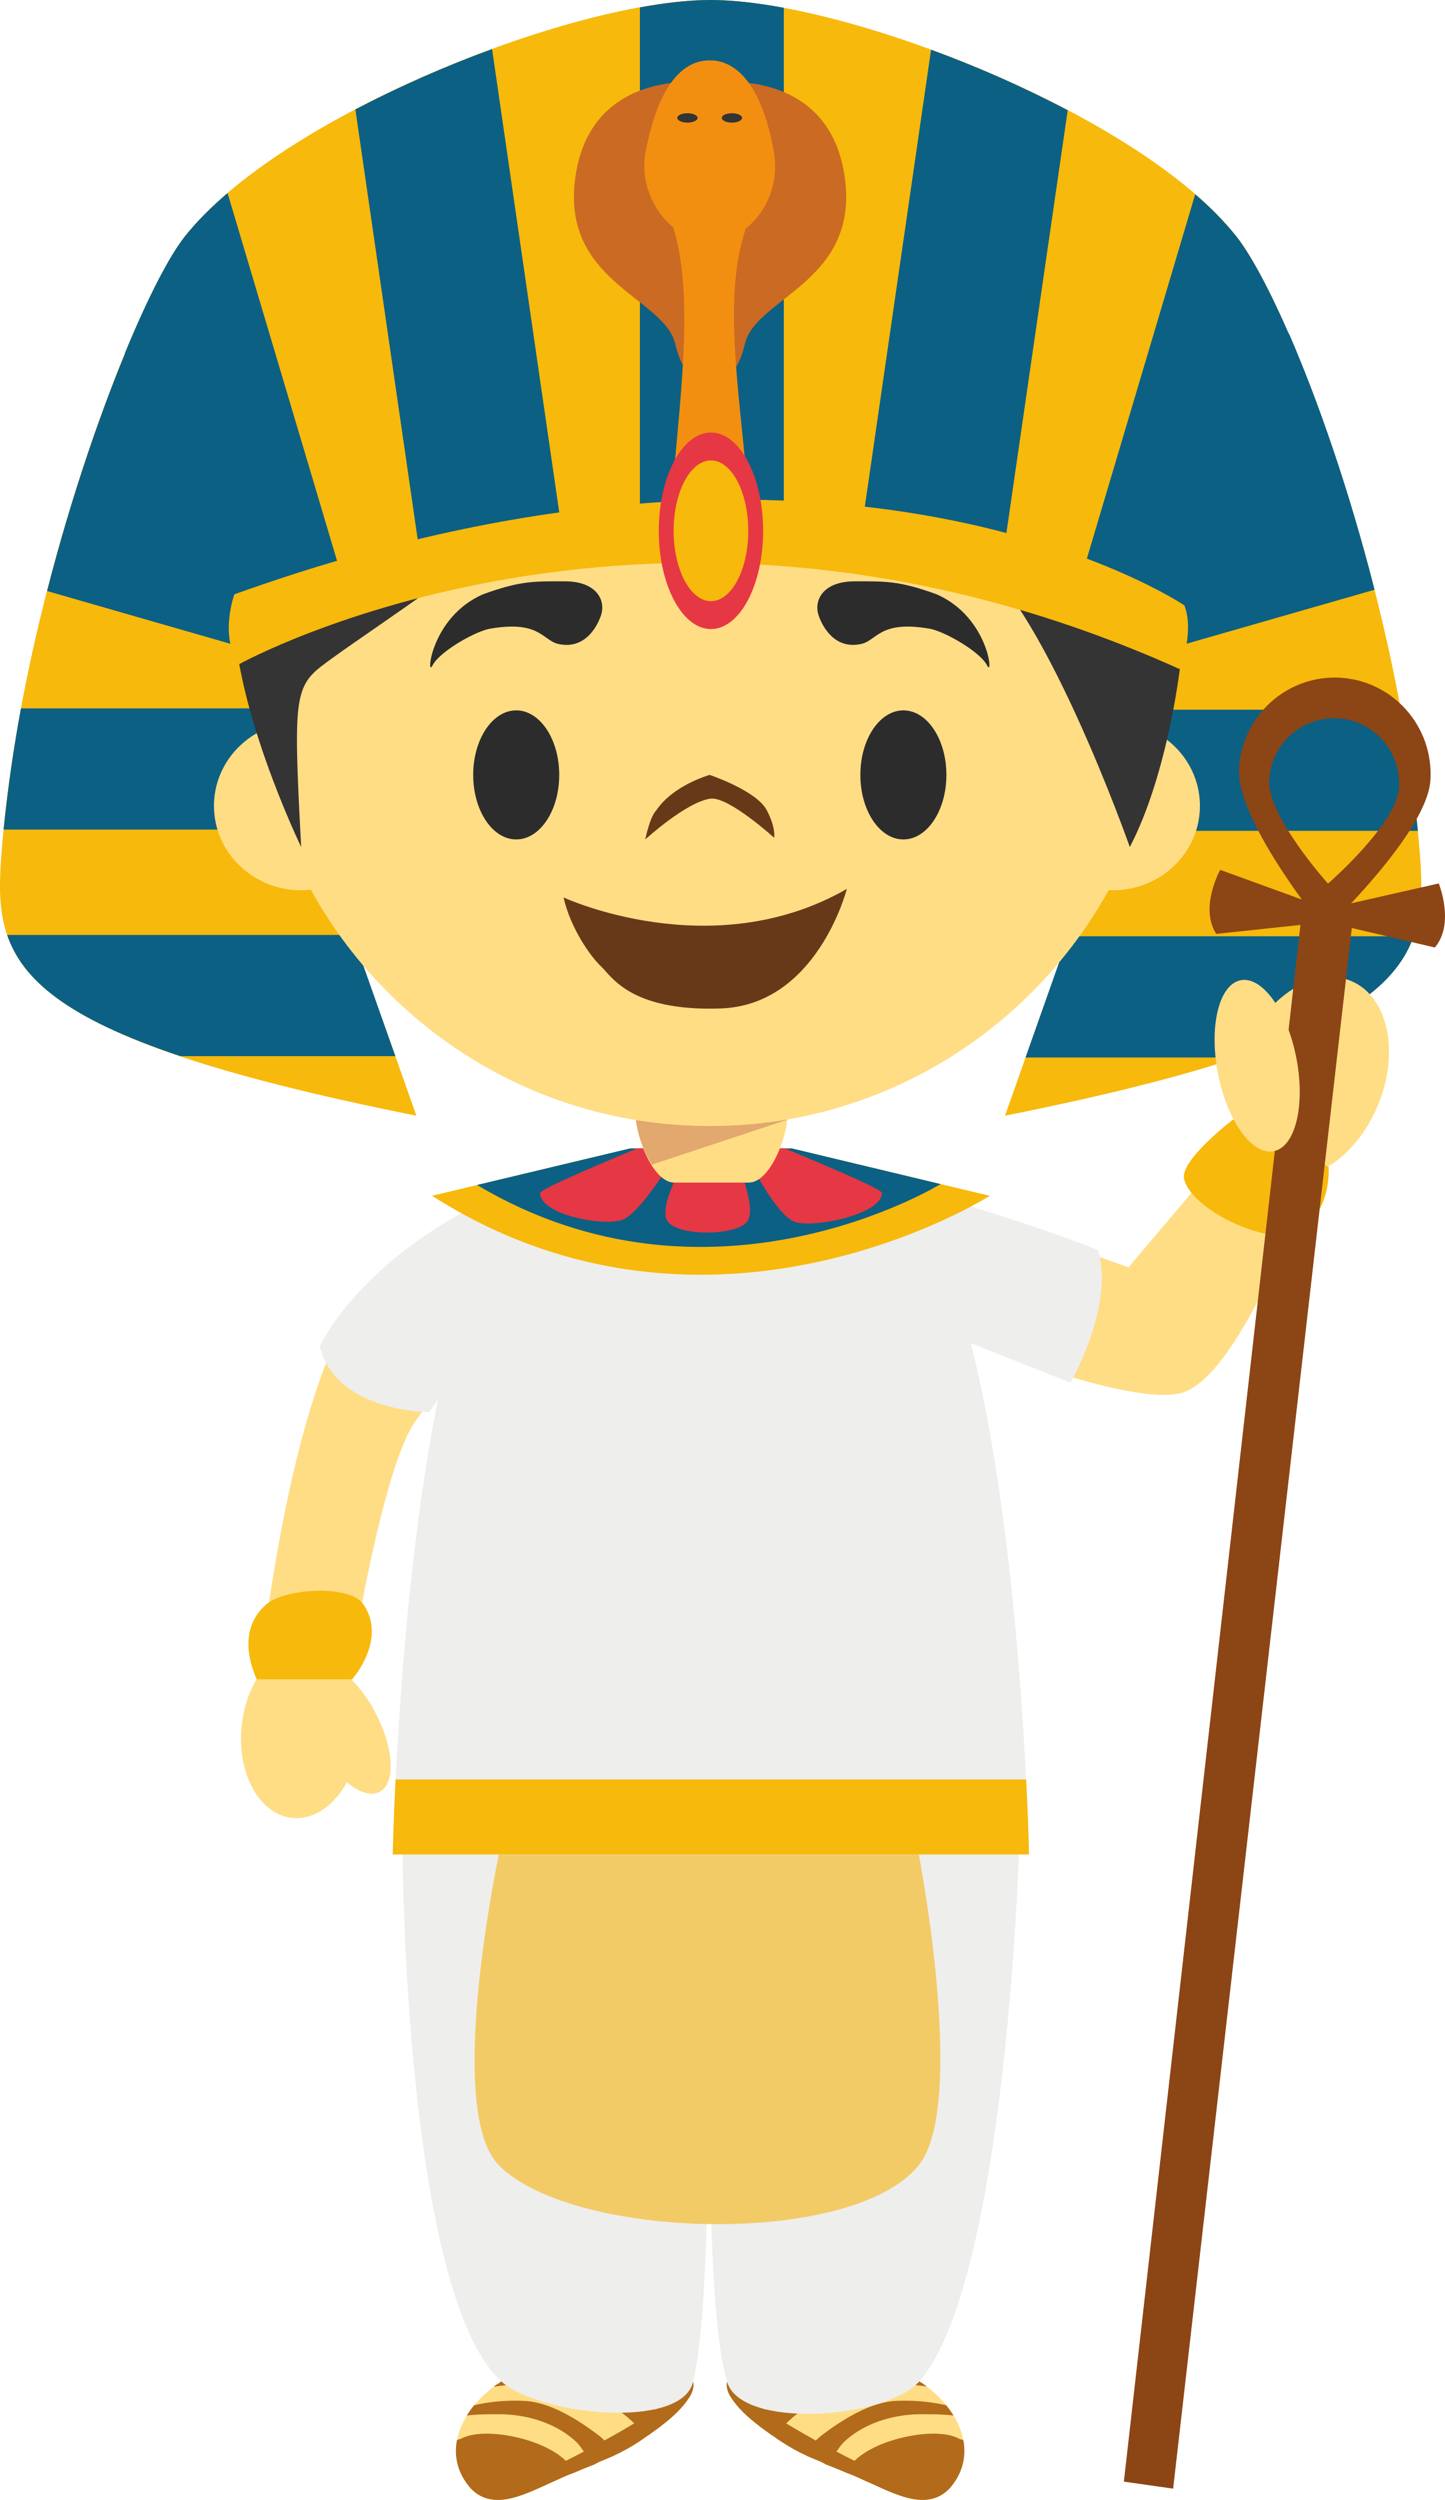 <svg version="1.1" xmlns="http://www.w3.org/2000/svg" xmlns:xlink="http://www.w3.org/1999/xlink" width="67.181" height="116.221" viewBox="0,0,67.181,116.221"><g transform="translate(-206,-121.975)"><g data-paper-data="{&quot;isPaintingLayer&quot;:true}" fill-rule="evenodd" stroke="none" stroke-width="1" stroke-linecap="butt" stroke-linejoin="miter" stroke-miterlimit="10" stroke-dasharray="" stroke-dashoffset="0" style="mix-blend-mode: normal"><path d="M229.289,232.689c-1.675,1.1 -2.892,3.174 -1.455,4.91c1.083,1.22 2.678,0.26 3.889,-0.256c1.34,-0.642 2.87,-1.09 4.085,-1.926c0.785,-0.554 1.702,-1.154 2.234,-1.979c0.163,-0.253 0.24,-0.505 0.18,-0.75h-8.933zM248.74,232.689c1.677,1.04 2.894,3.174 1.457,4.91c-1.08,1.22 -2.678,0.26 -3.89,-0.256c-1.341,-0.642 -2.872,-1.09 -4.082,-1.926c-0.784,-0.554 -1.706,-1.154 -2.237,-1.979c-0.164,-0.253 -0.24,-0.505 -0.18,-0.75h8.932z" data-paper-data="{&quot;origPos&quot;:null}" fill="#ffdd85"/><path d="M238.223,232.689c0.058,0.244 -0.019,0.497 -0.182,0.75c-0.328,0.511 -0.809,0.94 -1.311,1.32c0,0 0.005,0 0.005,0.004c-0.21,0.157 -0.423,0.307 -0.63,0.457c0,-0.007 -0.002,-0.007 -0.002,-0.007l-0.292,0.207c-0.403,0.273 -0.828,0.513 -1.27,0.718v0.002c-0.297,0.143 -0.602,0.223 -0.907,0.408c-0.329,0.122 -0.659,0.261 -0.985,0.4c-0.071,0.028 -0.145,0.052 -0.22,0.082l-0.057,0.023c-0.058,0.028 -0.114,0.051 -0.17,0.074c-0.04,0.019 -0.08,0.036 -0.12,0.053c-0.035,0.019 -0.077,0.036 -0.117,0.056c-0.081,0.034 -0.161,0.072 -0.241,0.11c-0.045,0.019 -0.09,0.04 -0.14,0.059c-0.016,0.008 -0.031,0.017 -0.048,0.023c-0.031,0.015 -0.062,0.028 -0.094,0.042c-0.025,0.007 -0.046,0.022 -0.068,0.032v0.002c-1.157,0.518 -2.558,1.206 -3.54,0.099c-0.578,-0.697 -0.728,-1.457 -0.59,-2.185c0.047,-0.021 0.094,-0.041 0.142,-0.059c0.019,0 0.021,0.006 0.016,0.01c0.88,-0.499 2.558,-0.166 3.38,0.135c0.552,0.192 1.15,0.499 1.524,0.874c0.259,-0.131 0.541,-0.272 0.837,-0.432c-0.103,-0.148 -0.204,-0.295 -0.31,-0.408c-0.908,-0.885 -2.256,-1.299 -3.486,-1.326c-0.272,0 -1.085,-0.015 -1.644,0.06c0.102,-0.168 0.216,-0.328 0.34,-0.48c0.744,-0.17 1.508,-0.238 2.27,-0.204c1.234,0.03 2.58,0.887 3.544,1.623c0.086,0.068 0.168,0.141 0.245,0.219c0.47,-0.257 0.945,-0.528 1.382,-0.795c-2.49,-2.457 -6.522,-1.702 -6.522,-1.702c0.109,-0.122 0.218,-0.122 0.329,-0.244h5.091c1.282,0.611 2.073,1.299 2.083,1.308c0.623,-0.434 1.061,-0.83 1.141,-1.12c0.02,-0.064 0.034,-0.129 0.05,-0.187h0.567" fill="#b16b1a"/><path d="M239.807,232.69h0.568c0.019,0.058 0.033,0.123 0.052,0.187c0.078,0.29 0.519,0.686 1.144,1.12c0.008,-0.009 0.799,-0.697 2.078,-1.308h5.096c0.107,0.06 0.199,0.116 0.34,0.236c0,0 -4.045,-0.745 -6.533,1.712c0.437,0.267 0.91,0.536 1.38,0.798c0.083,-0.089 0.169,-0.163 0.244,-0.224c0.966,-0.736 2.313,-1.593 3.542,-1.623c0.763,-0.032 1.526,0.037 2.271,0.204c0.125,0.154 0.24,0.316 0.343,0.48c-0.558,-0.075 -1.374,-0.06 -1.646,-0.06c-1.231,0.027 -2.576,0.441 -3.485,1.326c-0.109,0.113 -0.21,0.26 -0.312,0.408c0.295,0.16 0.58,0.301 0.839,0.432c0.374,-0.375 0.972,-0.682 1.522,-0.874c0.826,-0.301 2.5,-0.634 3.38,-0.135c0.054,0.012 0.107,0.028 0.158,0.049c0.136,0.728 -0.009,1.488 -0.586,2.185c-0.982,1.107 -2.383,0.419 -3.54,-0.099l-0.004,-0.002c-0.023,-0.01 -0.046,-0.025 -0.067,-0.032c-0.032,-0.015 -0.064,-0.029 -0.096,-0.042c-0.016,-0.007 -0.031,-0.015 -0.046,-0.023c-0.048,-0.019 -0.096,-0.04 -0.14,-0.059c-0.082,-0.038 -0.161,-0.076 -0.238,-0.11c-0.04,-0.02 -0.082,-0.037 -0.122,-0.056c-0.04,-0.017 -0.08,-0.034 -0.119,-0.053c-0.054,-0.023 -0.11,-0.046 -0.167,-0.074c-0.02,-0.008 -0.04,-0.016 -0.06,-0.023c-0.074,-0.03 -0.145,-0.054 -0.216,-0.082c-0.326,-0.141 -0.655,-0.274 -0.987,-0.4c-0.305,-0.185 -0.61,-0.265 -0.905,-0.408v-0.002c-0.442,-0.205 -0.867,-0.445 -1.27,-0.718c-0.098,-0.065 -0.196,-0.137 -0.294,-0.207c0,0 -0.005,0 -0.005,0.007c-0.207,-0.15 -0.418,-0.3 -0.627,-0.457l0.002,-0.004c-0.502,-0.38 -0.982,-0.809 -1.31,-1.32c-0.166,-0.253 -0.243,-0.506 -0.185,-0.75" fill="#b16b1a"/><path d="M253.368,208.188c0,0 -0.611,19.861 -4.621,24.489c-1.52,1.751 -8.28,2.263 -8.94,0.033c-1.194,-4.044 -0.657,-17.785 -0.657,-17.785h-0.268c0,0 0.302,13.874 -0.661,17.787c-0.553,2.261 -7.246,1.53 -8.94,-0.05c-4.47,-4.177 -4.562,-24.474 -4.562,-24.474h17.275z" fill="#eeeeed"/><path d="M248.716,222.633c-3.068,3.823 -16.073,3.482 -19.523,0.004c-2.539,-2.556 0,-14.448 0,-14.448h19.523c0,0 2.258,11.636 0,14.444" fill="#f3cb66"/><path d="M271.971,161.167c0.458,5.329 0.368,8.758 -19.247,12.676l8.148,-23.023l-21.838,-4.167l-21.83,4.167l8.156,23.023c-19.619,-3.918 -19.709,-7.347 -19.251,-12.676c1.033,-12.025 6.202,-25.322 8.487,-28.202c4.479,-5.64 18.083,-10.99 24.418,-10.99c6.348,-0.002 20.014,5.331 24.468,10.99c2.463,3.137 7.456,16.177 8.488,28.202" fill="#f7b90b"/><path d="M217.867,149.441v1.255l-0.655,0.124l0.479,1.367l-9.503,-2.735c1.158,-4.518 2.601,-8.652 3.908,-11.722zM206.166,160.543c0.193,-1.889 0.462,-3.769 0.808,-5.636h11.681l1.995,5.636h-14.484M224.382,171.075h-9.999c-5.296,-1.774 -7.339,-3.554 -8.05,-5.634h16.054zM269.907,149.391l-9.487,2.724l0.464,-1.295l-0.865,-0.166v-1.212l5.898,-11.98c1.347,3.088 2.812,7.301 3.99,11.928zM271.127,154.969c0.337,1.866 0.602,3.744 0.793,5.631h-14.513l1.995,-5.631h11.725M271.724,165.503c-0.736,2.08 -2.829,3.859 -8.206,5.634h-9.84l1.992,-5.634z" fill="#0c6084"/><path d="M268.835,167.588c1.708,0.73 2.256,3.332 1.214,5.804c-0.669,1.589 -1.827,2.738 -3.023,3.168h0.002c0,0 -3.191,9.119 -5.967,10.129c-2.25,0.823 -10.173,-2.419 -10.173,-2.419c0,0 -0.642,-2.48 -0.974,-3.265c-0.454,-1.072 -2.298,-4.02 -2.298,-4.02l10.85,3.91l5.11,-6.044h0.002c-0.406,-1.139 -0.345,-2.64 0.27,-4.103c1.043,-2.474 3.277,-3.889 4.987,-3.16M222.792,182.281c1.658,-2.132 7.644,-5.296 7.644,-5.296c0,0 -2.781,5.105 -3.285,7.366c-0.067,0.291 -0.224,1.061 -0.374,1.461c-0.178,0.505 -0.688,1.135 -1.483,2.263c-1.578,2.253 -3.063,11.785 -3.063,11.785c0.038,0.063 0.073,0.128 0.105,0.194c0.45,0.456 0.828,0.978 1.121,1.547c0.858,1.632 0.947,3.276 0.198,3.674c-0.399,0.217 -0.96,0.03 -1.524,-0.442c-0.604,1.091 -1.558,1.765 -2.553,1.655c-1.526,-0.162 -2.576,-2.08 -2.342,-4.284c0.096,-0.931 0.406,-1.76 0.843,-2.398c-0.002,0.035 -0.007,0.057 -0.007,0.057c0,0 1.307,-13.194 4.72,-17.582" data-paper-data="{&quot;origPos&quot;:null}" fill="#ffdd85"/><path d="M266.176,179.284c-1.305,0.583 -4.828,-1.107 -5.127,-2.509c-0.186,-0.876 2.28,-2.756 2.28,-2.756l4.44,2.198c0,0 0.184,2.275 -1.593,3.067M218.383,196.558c0.855,-0.741 3.875,-0.937 4.512,0c1.121,1.644 -0.524,3.486 -0.524,3.486h-4.439c0.001,-0.061 -1.111,-2.136 0.451,-3.486" fill="#f7b90b"/><path d="M257.054,180.097c0.769,2.573 -1.284,6.16 -1.284,6.16l-4.633,-1.836c2.417,9.478 2.703,23.767 2.703,23.767h-29.581c0,0 0.236,-11.859 2.103,-21.144l-0.418,0.584c0,0 -4.311,0 -5.08,-3.057c0,0 2.084,-4.674 9.58,-7.586l-0.004,0.015c1.844,-1.263 6.906,-1.448 6.906,-1.448l1.633,0.055h0.14l1.633,-0.085c0,0 4.93,0.234 6.833,1.463l-0.008,-0.021c7.642,2.291 9.478,3.133 9.478,3.133" fill="#eeeeed"/><path d="M224.26,208.188c0,0 0.027,-1.406 0.131,-3.488h29.317c0.109,2.082 0.132,3.488 0.132,3.488h-29.58M252.016,177.568c0,0 -12.979,8.258 -25.93,-0.002l9.213,-2.202h7.51l9.206,2.204" fill="#f7b90b"/><path d="M249.729,177.022c0,0 -10.641,6.548 -21.55,0.042l7.12,-1.701h7.509l6.92,1.659" fill="#0c6084"/><path d="M237.572,175.363c-0.425,0.735 -1.842,3.068 -2.685,3.335c-0.922,0.295 -3.776,-0.275 -3.776,-1.255c0,-0.2 3.209,-1.53 4.514,-2.08zM242.491,175.363c1.301,0.55 4.515,1.876 4.515,2.076c0,0.974 -3.116,1.64 -4.04,1.344c-0.843,-0.272 -2.077,-2.685 -2.443,-3.42zM240.743,178.755c-0.491,0.69 -3.237,0.701 -3.707,-0.005c-0.439,-0.659 0.711,-2.715 1.114,-3.387h1.837c0.315,0.672 1.215,2.749 0.755,3.392" fill="#e63744"/><path d="M268.212,155.369c-0.803,-0.048 -1.593,0.227 -2.194,0.762c-0.601,0.535 -0.965,1.288 -1.01,2.091c-0.104,1.682 2.734,4.832 2.734,4.832c0,0 3.2,-2.777 3.3,-4.455c0.103,-1.678 -1.16,-3.124 -2.83,-3.229M272.891,163.045c0,0 0.761,1.868 -0.182,2.979l-3.86,-0.907l-8.307,72.554l-2.291,-0.327l8.211,-72.37l-3.915,0.417c-0.796,-1.222 0.184,-2.976 0.184,-2.976l3.797,1.38c-1.221,-1.678 -3.025,-4.459 -2.923,-6.102c0.149,-2.477 2.265,-4.36 4.722,-4.21c2.457,0.156 4.327,2.28 4.177,4.756c-0.102,1.665 -2.281,4.231 -3.694,5.741h0.012l0.034,-0.019l4.036,-0.916" fill="#8c4514"/><path d="M262.625,171.879c-0.424,-2.194 0.046,-4.133 1.056,-4.333c1.006,-0.196 2.168,1.421 2.59,3.621c0.425,2.194 -0.046,4.133 -1.056,4.326c-1.005,0.2 -2.168,-1.421 -2.59,-3.614M259.983,156.174c1.087,0.701 1.804,1.903 1.804,3.266c0,2.166 -1.815,3.924 -4.052,3.924c-0.065,0 -0.127,-0.004 -0.19,-0.007c-3.626,6.546 -10.574,10.969 -18.544,10.969c-7.979,0 -14.929,-4.432 -18.553,-10.99c-0.148,0.019 -0.299,0.028 -0.445,0.028c-2.242,0 -4.055,-1.758 -4.055,-3.924c0,-1.463 0.826,-2.737 2.049,-3.413c-0.14,-1 -0.217,-2.025 -0.217,-3.067c0,-11.798 9.501,-21.365 21.221,-21.365c11.719,0 21.218,9.567 21.218,21.365c0,1.092 -0.081,2.164 -0.236,3.214" data-paper-data="{&quot;origPos&quot;:null}" fill="#ffdd85"/><path d="M233.95,150.552c0,0 -0.48,1.695 -1.992,1.36c-0.738,-0.164 -0.868,-1.13 -3.238,-0.697c-0.745,0.17 -2.312,1.087 -2.614,1.7c-0.302,0.613 -0.084,-2.248 2.35,-3.312c1.756,-0.634 2.351,-0.603 3.805,-0.603c1.453,0 1.901,0.853 1.69,1.552M244.05,150.552c0,0 0.48,1.695 1.992,1.36c0.738,-0.164 0.868,-1.13 3.238,-0.697c0.745,0.17 2.312,1.087 2.614,1.7c0.302,0.613 0.084,-2.248 -2.35,-3.312c-1.756,-0.634 -2.351,-0.603 -3.805,-0.603c-1.453,0 -1.901,0.853 -1.69,1.552M232,158c0,1.657 -0.895,3 -2,3c-1.105,0 -2,-1.343 -2,-3c0,-1.657 0.895,-3 2,-3c1.105,0 2,1.343 2,3M250,158c0,1.657 -0.895,3 -2,3c-1.105,0 -2,-1.343 -2,-3c0,-1.657 0.895,-3 2,-3c1.105,0 2,1.343 2,3" fill="#2c2c2d"/><path d="M236,161c0,0 0.207,-1.042 0.504,-1.342c0.801,-1.195 2.491,-1.658 2.491,-1.658c0,0 2.175,0.727 2.654,1.641c0.443,0.852 0.341,1.28 0.341,1.28c0,0 -2.125,-1.934 -2.965,-1.816c-1.127,0.158 -3.025,1.895 -3.025,1.895z" fill="#683918"/><path d="M232.2,163.696c0,0 6.897,3.208 13.172,-0.397c0,0 -1.39,5.47 -5.95,5.561c-4.115,0.122 -4.984,-1.492 -5.477,-1.956c-0.492,-0.463 -1.42,-1.772 -1.745,-3.208" fill="#683918"/><path d="M261.063,150.176c0.034,2.51 -0.836,7.941 -2.536,11.177c0,0 -4.176,-11.893 -7.613,-13.777c-4.201,-2.303 -15.278,1.017 -19.032,-1.964c-0.623,-0.497 -0.554,-1.622 -0.554,-1.622c0,0 -0.719,1.432 -1.062,1.83c-1.823,2.085 -6.54,5.104 -8.78,6.725c-1.802,1.303 -1.884,1.286 -1.484,8.808c0,0 -3.312,-6.842 -3.128,-11.411c0.05,-1.315 0.686,-4.237 1.716,-7.202c3.735,-7.545 11.473,-12.73 20.416,-12.73c10.269,0 18.954,6.84 21.804,16.243c0.144,1.303 0.228,2.612 0.253,3.922" fill="#343434"/><path d="M263.483,132.966c2.463,3.135 -2.61,17.853 -2.61,17.853l-21.837,-4.164l-21.834,4.164c0,0 -4.892,-14.975 -2.607,-17.853c4.48,-5.642 18.084,-10.991 24.42,-10.991c6.348,0 20.012,5.331 24.468,10.991" fill="#f7b90b"/><path d="M242.441,122.337v24.914h-0.23l-3.176,-0.607l-3.175,0.606h-0.11v-24.93c1.215,-0.223 2.335,-0.345 3.285,-0.345c0.982,0 2.128,0.126 3.405,0.362zM222.522,127.06c2.056,-1.072 4.179,-2.008 6.356,-2.804l3.341,23.046l-6.622,0.973zM222.103,149.504l-3.425,1.032l-1.477,0.284l0.055,0.145l-1.562,0.472l-3.885,-13.049c1.066,-2.589 2.065,-4.52 2.785,-5.421c0.537,-0.677 1.211,-1.354 1.986,-2.017l5.524,18.554zM255.64,127.1l-3.07,21.175l-6.62,-0.972l3.337,-23.017c2.177,0.796 4.3,1.736 6.353,2.813zM260.831,150.943l0.041,-0.122l-1.227,-0.234l-3.578,-1.082l5.5,-18.497c0.698,0.591 1.34,1.247 1.915,1.958c0.772,0.983 1.785,2.928 2.852,5.507l-3.858,12.964z" fill="#0c6084"/><path d="M245.242,130.01c0.858,5.035 -4.074,5.762 -4.604,7.93c-0.531,2.167 -1.202,0.985 -1.202,0.985l-0.422,-12.684l-0.427,12.684c0,0 -0.67,1.182 -1.2,-0.985c-0.531,-2.168 -5.462,-2.895 -4.606,-7.93c0.83,-4.895 5.938,-4.226 6.233,-4.18c0.29,-0.046 5.4,-0.715 6.228,4.18" fill="#cb6a22"/><path d="M241.973,129.004c0.274,1.535 -0.37,2.858 -1.302,3.598c-1.046,3.125 -0.344,7.24 0.056,11.716c0.067,0.722 -1.712,2.329 -1.712,2.329c0,0 -1.784,-1.607 -1.717,-2.329c0.395,-4.446 0.93,-8.78 0.004,-11.77c-0.924,-0.769 -1.558,-2.104 -1.282,-3.544c0.44,-2.29 1.332,-4.223 2.978,-4.223c1.643,0 2.568,1.929 2.975,4.223" fill="#f28f11"/><path d="M238.433,127.456c0,0.12 -0.214,0.22 -0.475,0.22c-0.26,0 -0.47,-0.1 -0.47,-0.22c0,-0.12 0.21,-0.217 0.47,-0.217c0.261,0 0.475,0.097 0.475,0.217M240.501,127.456c0,0.12 -0.211,0.22 -0.472,0.22c-0.264,0 -0.471,-0.1 -0.471,-0.22c0,-0.12 0.207,-0.217 0.47,-0.217c0.262,0 0.473,0.097 0.473,0.217" fill="#343434"/><path d="M217.123,152.851c-0.943,-1.282 -0.226,-3.246 -0.226,-3.246c28.355,-10.192 44.167,0.513 44.167,0.513c0.483,1.27 -0.214,2.965 -0.214,2.965c-24.39,-10.982 -43.727,-0.233 -43.727,-0.233" fill="#f7b90b"/><path d="M241.48,146.652c0,2.523 -1.086,4.567 -2.426,4.567c-1.34,0 -2.426,-2.044 -2.426,-4.567c0,-2.522 1.085,-4.568 2.426,-4.568c1.34,0 2.425,2.046 2.425,4.568" fill="#e63744"/><path d="M240.789,146.652c0,1.805 -0.778,3.272 -1.735,3.272c-0.958,0 -1.736,-1.467 -1.736,-3.272c0,-1.808 0.778,-3.273 1.736,-3.273c0.957,0 1.735,1.465 1.735,3.273" fill="#f7b90b"/><path d="M237.346,176.952c-0.992,0 -1.792,-2.143 -1.792,-3.12h7.057c0,0.977 -0.805,3.12 -1.795,3.12h-3.47" data-paper-data="{&quot;origPos&quot;:null}" fill="#ffdd85"/><path d="M236.311,176.116c-0.397,-0.608 -0.677,-1.458 -0.745,-2.068c2.329,0.376 4.704,0.367 7.03,-0.027l-0.012,0.015l-6.273,2.08" fill="#e2a86e"/></g></g></svg>
